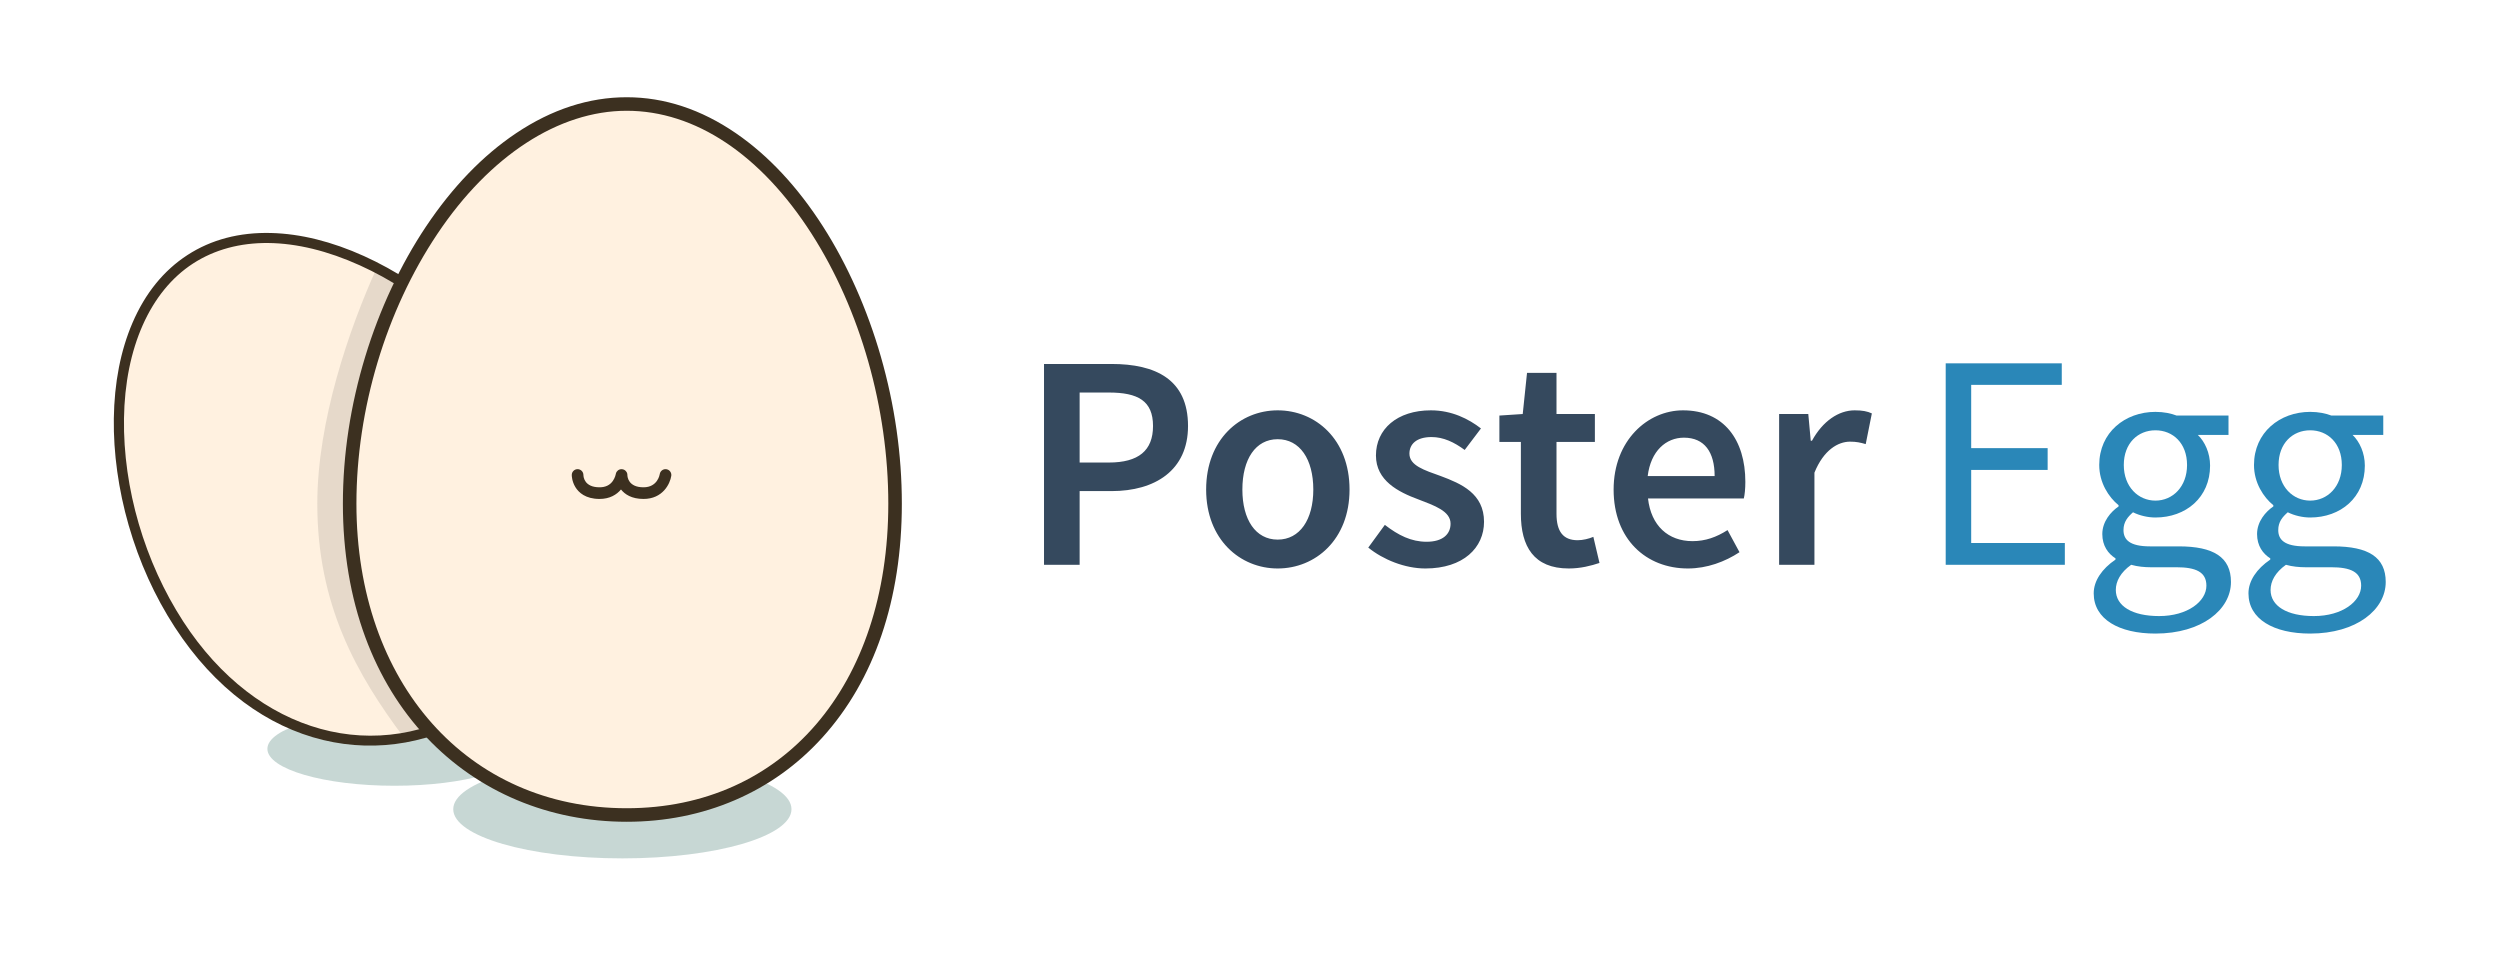 <?xml version="1.0" encoding="UTF-8"?>
<svg width="977px" height="374px" viewBox="0 0 977 374" version="1.1" xmlns="http://www.w3.org/2000/svg" xmlns:xlink="http://www.w3.org/1999/xlink">
    <!-- Generator: Sketch 53.2 (72643) - https://sketchapp.com -->
    <title>poster-egg</title>
    <desc>Created with Sketch.</desc>
    <defs>
        <path d="M204.13,144.848 C204.157,202.466 169.593,236.193 125.375,236.173 C81.157,236.152 44.027,202.39 44,144.772 C43.973,87.155 81.058,27.501 125.276,27.521 C169.494,27.542 204.102,87.231 204.13,144.848" id="path-1"></path>
    </defs>
    <g id="poster-egg" stroke="none" stroke-width="1" fill="none" fill-rule="evenodd">
        <g id="Group-2" transform="translate(408, 142)" fill-rule="nonzero">
            <path d="M0,78.72 L0,0.24 L26.4,0.24 C43.56,0.24 56.28,6.24 56.28,24.48 C56.28,41.88 43.32,49.92 26.4,49.92 L13.92,49.92 L13.92,78.72 L0,78.72 Z M13.92,38.76 L25.32,38.76 C36.96,38.76 42.6,34.08 42.6,24.48 C42.6,14.64 36.72,11.4 25.32,11.4 L13.92,11.4 L13.92,38.76 Z M63.36,49.32 C63.36,29.64 76.68,18.36 91.32,18.36 C106.08,18.36 119.4,29.64 119.4,49.32 C119.4,68.88 106.08,80.16 91.32,80.16 C76.68,80.16 63.36,68.88 63.36,49.32 Z M77.52,49.32 C77.52,61.08 82.68,68.88 91.32,68.88 C99.96,68.88 105.24,61.08 105.24,49.32 C105.24,37.44 99.96,29.64 91.32,29.64 C82.68,29.64 77.52,37.44 77.52,49.32 Z M126.72,72 L133.2,63.12 C138.48,67.2 143.52,69.72 149.52,69.72 C155.88,69.72 158.88,66.72 158.88,62.64 C158.88,57.72 152.52,55.56 146.28,53.16 C138.48,50.28 129.72,45.84 129.72,36 C129.72,25.68 138,18.36 151.2,18.36 C159.36,18.36 165.96,21.72 170.76,25.44 L164.4,33.84 C160.32,30.84 156.12,28.8 151.44,28.8 C145.56,28.8 142.8,31.56 142.8,35.28 C142.8,39.96 148.68,41.76 155.04,44.04 C163.08,47.04 171.96,50.88 171.96,61.92 C171.96,72 163.92,80.16 149.04,80.16 C141,80.16 132.48,76.68 126.72,72 Z M186.36,58.8 L186.36,30.72 L177.96,30.72 L177.96,20.4 L187.08,19.8 L188.76,3.72 L200.28,3.72 L200.28,19.8 L215.28,19.8 L215.28,30.72 L200.28,30.72 L200.28,58.8 C200.28,65.76 202.92,69.12 208.56,69.12 C210.6,69.12 213,68.52 214.68,67.8 L217.08,78 C213.84,79.08 209.76,80.16 205.08,80.16 C191.4,80.16 186.36,71.52 186.36,58.8 Z M222.6,49.32 C222.6,30.12 235.92,18.36 249.72,18.36 C265.68,18.36 274.08,29.88 274.08,46.32 C274.08,48.96 273.84,51.36 273.48,52.8 L236.04,52.8 C237.24,63.48 243.96,69.48 253.44,69.48 C258.48,69.48 262.8,67.92 267.12,65.16 L271.8,73.8 C266.16,77.52 259.08,80.16 251.64,80.16 C235.32,80.16 222.6,68.76 222.6,49.32 Z M235.92,44.04 L262.08,44.04 C262.08,34.68 258.12,29.04 250.08,29.04 C243.12,29.04 237.12,34.2 235.92,44.04 Z M287.28,78.72 L287.28,19.8 L298.68,19.8 L299.64,30.24 L300.12,30.24 C304.32,22.56 310.56,18.36 316.8,18.36 C319.8,18.36 321.72,18.72 323.52,19.56 L321.12,31.56 C319.08,30.96 317.52,30.6 315,30.6 C310.32,30.6 304.68,33.84 301.08,42.72 L301.08,78.72 L287.28,78.72 Z" id="Poster" fill="#35495E"></path>
            <path d="M352.38,78.72 L352.38,-4.26325641e-14 L397.74,-4.26325641e-14 L397.74,8.4 L362.34,8.4 L362.34,33.12 L392.22,33.12 L392.22,41.64 L362.34,41.64 L362.34,70.2 L398.94,70.2 L398.94,78.72 L352.38,78.72 Z M418.86,88.56 C418.86,94.8 425.22,98.76 435.78,98.76 C446.94,98.76 454.26,93 454.26,86.88 C454.26,81.48 450.06,79.68 442.5,79.68 L432.42,79.68 C430.14,79.68 427.38,79.44 424.86,78.72 C420.66,81.72 418.86,85.2 418.86,88.56 Z M410.22,89.88 C410.22,84.96 413.46,80.28 418.74,76.68 L418.74,76.2 C415.86,74.4 413.58,71.28 413.58,66.72 C413.58,61.8 416.94,57.96 419.94,55.92 L419.94,55.44 C416.1,52.32 412.38,46.68 412.38,39.72 C412.38,27 422.46,18.96 434.34,18.96 C437.58,18.96 440.46,19.56 442.62,20.4 L462.9,20.4 L462.9,27.96 L450.9,27.96 C453.66,30.6 455.7,35.04 455.7,39.96 C455.7,52.44 446.22,60.24 434.34,60.24 C431.46,60.24 428.22,59.52 425.58,58.2 C423.54,60 421.86,61.92 421.86,65.16 C421.86,68.88 424.26,71.52 432.18,71.52 L443.46,71.52 C457.02,71.52 463.86,75.72 463.86,85.44 C463.86,96.24 452.46,105.6 434.34,105.6 C420.06,105.6 410.22,99.96 410.22,89.88 Z M434.34,53.64 C441.06,53.64 446.7,48.24 446.7,39.72 C446.7,31.2 441.18,26.16 434.34,26.16 C427.5,26.16 421.98,31.2 421.98,39.72 C421.98,48.24 427.62,53.64 434.34,53.64 Z M479.34,88.56 C479.34,94.8 485.7,98.76 496.26,98.76 C507.42,98.76 514.74,93 514.74,86.88 C514.74,81.48 510.54,79.68 502.98,79.68 L492.9,79.68 C490.62,79.68 487.86,79.44 485.34,78.72 C481.14,81.72 479.34,85.2 479.34,88.56 Z M470.7,89.88 C470.7,84.96 473.94,80.28 479.22,76.68 L479.22,76.2 C476.34,74.4 474.06,71.28 474.06,66.72 C474.06,61.8 477.42,57.96 480.42,55.92 L480.42,55.44 C476.58,52.32 472.86,46.68 472.86,39.72 C472.86,27 482.94,18.96 494.82,18.96 C498.06,18.96 500.94,19.56 503.1,20.4 L523.38,20.4 L523.38,27.96 L511.38,27.96 C514.14,30.6 516.18,35.04 516.18,39.96 C516.18,52.44 506.7,60.24 494.82,60.24 C491.94,60.24 488.7,59.52 486.06,58.2 C484.02,60 482.34,61.92 482.34,65.16 C482.34,68.88 484.74,71.52 492.66,71.52 L503.94,71.52 C517.5,71.52 524.34,75.72 524.34,85.44 C524.34,96.24 512.94,105.6 494.82,105.6 C480.54,105.6 470.7,99.96 470.7,89.88 Z M494.82,53.64 C501.54,53.64 507.18,48.24 507.18,39.72 C507.18,31.2 501.66,26.16 494.82,26.16 C487.98,26.16 482.46,31.2 482.46,39.72 C482.46,48.24 488.1,53.64 494.82,53.64 Z" id="Egg" fill="#2A87B8"></path>
        </g>
        <g id="Group-Copy" transform="translate(3, 55)">
            <path d="M200.832,237.65 C200.832,245.617 178.595,252.076 151.165,252.076 C123.735,252.076 101.498,245.617 101.498,237.65 C101.498,229.681 123.735,223.224 151.165,223.224 C178.595,223.224 200.832,229.681 200.832,237.65" id="Fill-8" fill="#C7D7D4"></path>
            <g id="Fill-47" transform="translate(3.007, 2.645)">
                <mask id="mask-2" fill="white">
                    <use xlink:href="#path-1"></use>
                </mask>
                <use id="Mask" fill="#FFF1E0" transform="translate(124.065, 131.847) rotate(-33) translate(-124.065, -131.847) " xlink:href="#path-1"></use>
                <path d="M151.942,230.743 C133.284,205.857 117.993,178.768 117.993,139.191 C117.993,106.945 130.469,70.773 141.205,47.104 C164.563,57.387 221.222,88.083 311.184,139.191 C246.787,189.361 193.706,219.878 151.942,230.743 Z" fill-opacity="0.1" fill="#000000" mask="url(#mask-2)"></path>
            </g>
            <path d="M128.334,32.187 C108.376,32.187 88.105,45.361 72.721,68.332 C57.623,90.874 48.966,119.713 48.966,147.454 C48.966,200.061 81.603,236.803 128.334,236.803 C174.291,236.803 205.167,200.896 205.167,147.454 C205.167,119.465 196.963,90.613 182.659,68.299 C167.729,45.012 148.436,32.187 128.334,32.187 Z M128.334,240.775 C105.558,240.775 84.707,232.006 69.625,216.086 C61.846,207.874 55.783,197.992 51.606,186.714 C47.216,174.862 44.99,161.654 44.99,147.454 C44.99,133.116 47.203,118.582 51.568,104.256 C55.765,90.477 61.938,77.291 69.417,66.124 C77.196,54.511 86.089,45.309 95.855,38.773 C106.322,31.767 117.249,28.216 128.334,28.216 C139.413,28.216 150.213,31.772 160.435,38.785 C169.939,45.306 178.542,54.515 186.005,66.157 C193.131,77.271 198.996,90.456 202.97,104.286 C207.066,118.543 209.143,133.067 209.143,147.454 C209.143,175.495 201.072,199.217 185.805,216.055 C178.563,224.041 169.914,230.227 160.094,234.441 C150.307,238.644 139.623,240.775 128.334,240.775 L128.334,240.775 Z" id="Fill-48" fill="#3C3020" transform="translate(127.067, 134.495) rotate(-33) translate(-127.067, -134.495) "></path>
        </g>
        <g id="Group" transform="translate(134, 38)">
            <path d="M175.312,278.239 C175.312,288.852 145.721,297.456 109.22,297.456 C72.718,297.456 43.127,288.852 43.127,278.239 C43.127,267.624 72.718,259.022 109.22,259.022 C145.721,259.022 175.312,267.624 175.312,278.239" id="Fill-8" fill="#C7D7D4"></path>
            <path d="M215.795,158.836 C215.795,235.565 169.765,280.501 110.906,280.501 C52.046,280.501 2.644,235.565 2.644,158.836 C2.644,82.109 52.046,2.645 110.906,2.645 C169.765,2.645 215.795,82.109 215.795,158.836" id="Fill-47" fill="#FFF1E0"></path>
            <path d="M110.906,5.29 C84.348,5.29 57.373,22.839 36.901,53.438 C16.811,83.466 5.291,121.882 5.291,158.836 C5.291,228.914 48.721,277.857 110.906,277.857 C172.061,277.857 213.149,230.026 213.149,158.836 C213.149,121.552 202.231,83.119 183.196,53.394 C163.329,22.374 137.655,5.29 110.906,5.29 Z M110.906,283.148 C80.597,283.148 52.851,271.467 32.781,250.259 C22.43,239.321 14.361,226.157 8.804,211.134 C2.962,195.346 -7.10542736e-14,177.751 -7.10542736e-14,158.836 C-7.10542736e-14,139.737 2.944,120.377 8.753,101.292 C14.338,82.937 22.553,65.372 32.504,50.497 C42.856,35.028 54.691,22.769 67.686,14.063 C81.614,4.731 96.155,2.84217094e-14 110.906,2.84217094e-14 C125.649,2.84217094e-14 140.02,4.737 153.623,14.08 C166.27,22.765 177.718,35.033 187.649,50.541 C197.132,65.346 204.937,82.91 210.225,101.332 C215.675,120.323 218.44,139.671 218.44,158.836 C218.44,196.189 207.699,227.789 187.383,250.218 C177.746,260.857 166.237,269.097 153.17,274.711 C140.146,280.309 125.928,283.148 110.906,283.148 L110.906,283.148 Z" id="Fill-48" fill="#3C3020"></path>
            <path d="M127.916,146.271 C127.555,145.782 127.025,145.463 126.425,145.373 C126.31,145.355 126.195,145.347 126.079,145.347 C124.967,145.347 123.999,146.18 123.832,147.284 C123.801,147.495 122.992,152.436 117.493,152.436 C111.557,152.436 111.19,148.409 111.177,147.608 C111.177,147.589 111.175,147.571 111.175,147.552 C111.175,147.518 111.172,147.484 111.17,147.45 C111.165,147.406 111.162,147.362 111.154,147.318 C111.152,147.291 111.147,147.265 111.144,147.238 C111.134,147.188 111.124,147.138 111.113,147.089 C111.108,147.071 111.103,147.053 111.098,147.035 C111.083,146.979 111.065,146.923 111.047,146.868 C111.042,146.858 111.039,146.848 111.036,146.838 C111.013,146.777 110.988,146.718 110.96,146.659 C110.957,146.655 110.957,146.651 110.954,146.647 C110.924,146.584 110.89,146.523 110.855,146.463 C110.855,146.462 110.855,146.461 110.855,146.461 C110.455,145.796 109.73,145.347 108.902,145.347 C108.623,145.347 108.356,145.4 108.11,145.492 C108.105,145.494 108.1,145.496 108.095,145.498 C108.044,145.518 107.993,145.539 107.941,145.563 C107.923,145.571 107.908,145.579 107.89,145.588 C107.849,145.608 107.811,145.628 107.772,145.65 C107.744,145.666 107.716,145.684 107.69,145.701 C107.662,145.718 107.634,145.736 107.606,145.755 C107.567,145.781 107.529,145.811 107.493,145.84 C107.478,145.852 107.46,145.864 107.447,145.876 C107.283,146.012 107.137,146.171 107.016,146.35 C107.014,146.355 107.011,146.36 107.006,146.365 C106.973,146.417 106.939,146.47 106.909,146.526 C106.898,146.546 106.888,146.567 106.878,146.587 C106.857,146.627 106.837,146.668 106.819,146.71 C106.806,146.739 106.793,146.769 106.783,146.798 C106.77,146.833 106.755,146.868 106.745,146.904 C106.732,146.938 106.722,146.973 106.711,147.008 C106.704,147.042 106.693,147.075 106.686,147.11 C106.678,147.145 106.67,147.18 106.665,147.216 C106.66,147.232 106.658,147.248 106.655,147.265 C106.653,147.279 106.409,148.661 105.489,149.969 C104.336,151.606 102.594,152.436 100.311,152.436 C94.374,152.436 94.008,148.409 93.995,147.608 C93.987,146.362 92.968,145.347 91.72,145.347 C90.464,145.347 89.445,146.368 89.445,147.623 C89.445,147.87 89.483,150.097 90.846,152.347 C92.13,154.464 94.812,156.988 100.311,156.988 C104.298,156.988 106.978,155.319 108.684,153.288 C110.152,155.145 112.794,156.988 117.493,156.988 C124.995,156.988 127.865,151.084 128.334,147.962 C128.426,147.361 128.275,146.761 127.916,146.271" id="Fill-49" fill="#3C3020"></path>
        </g>
    </g>
</svg>